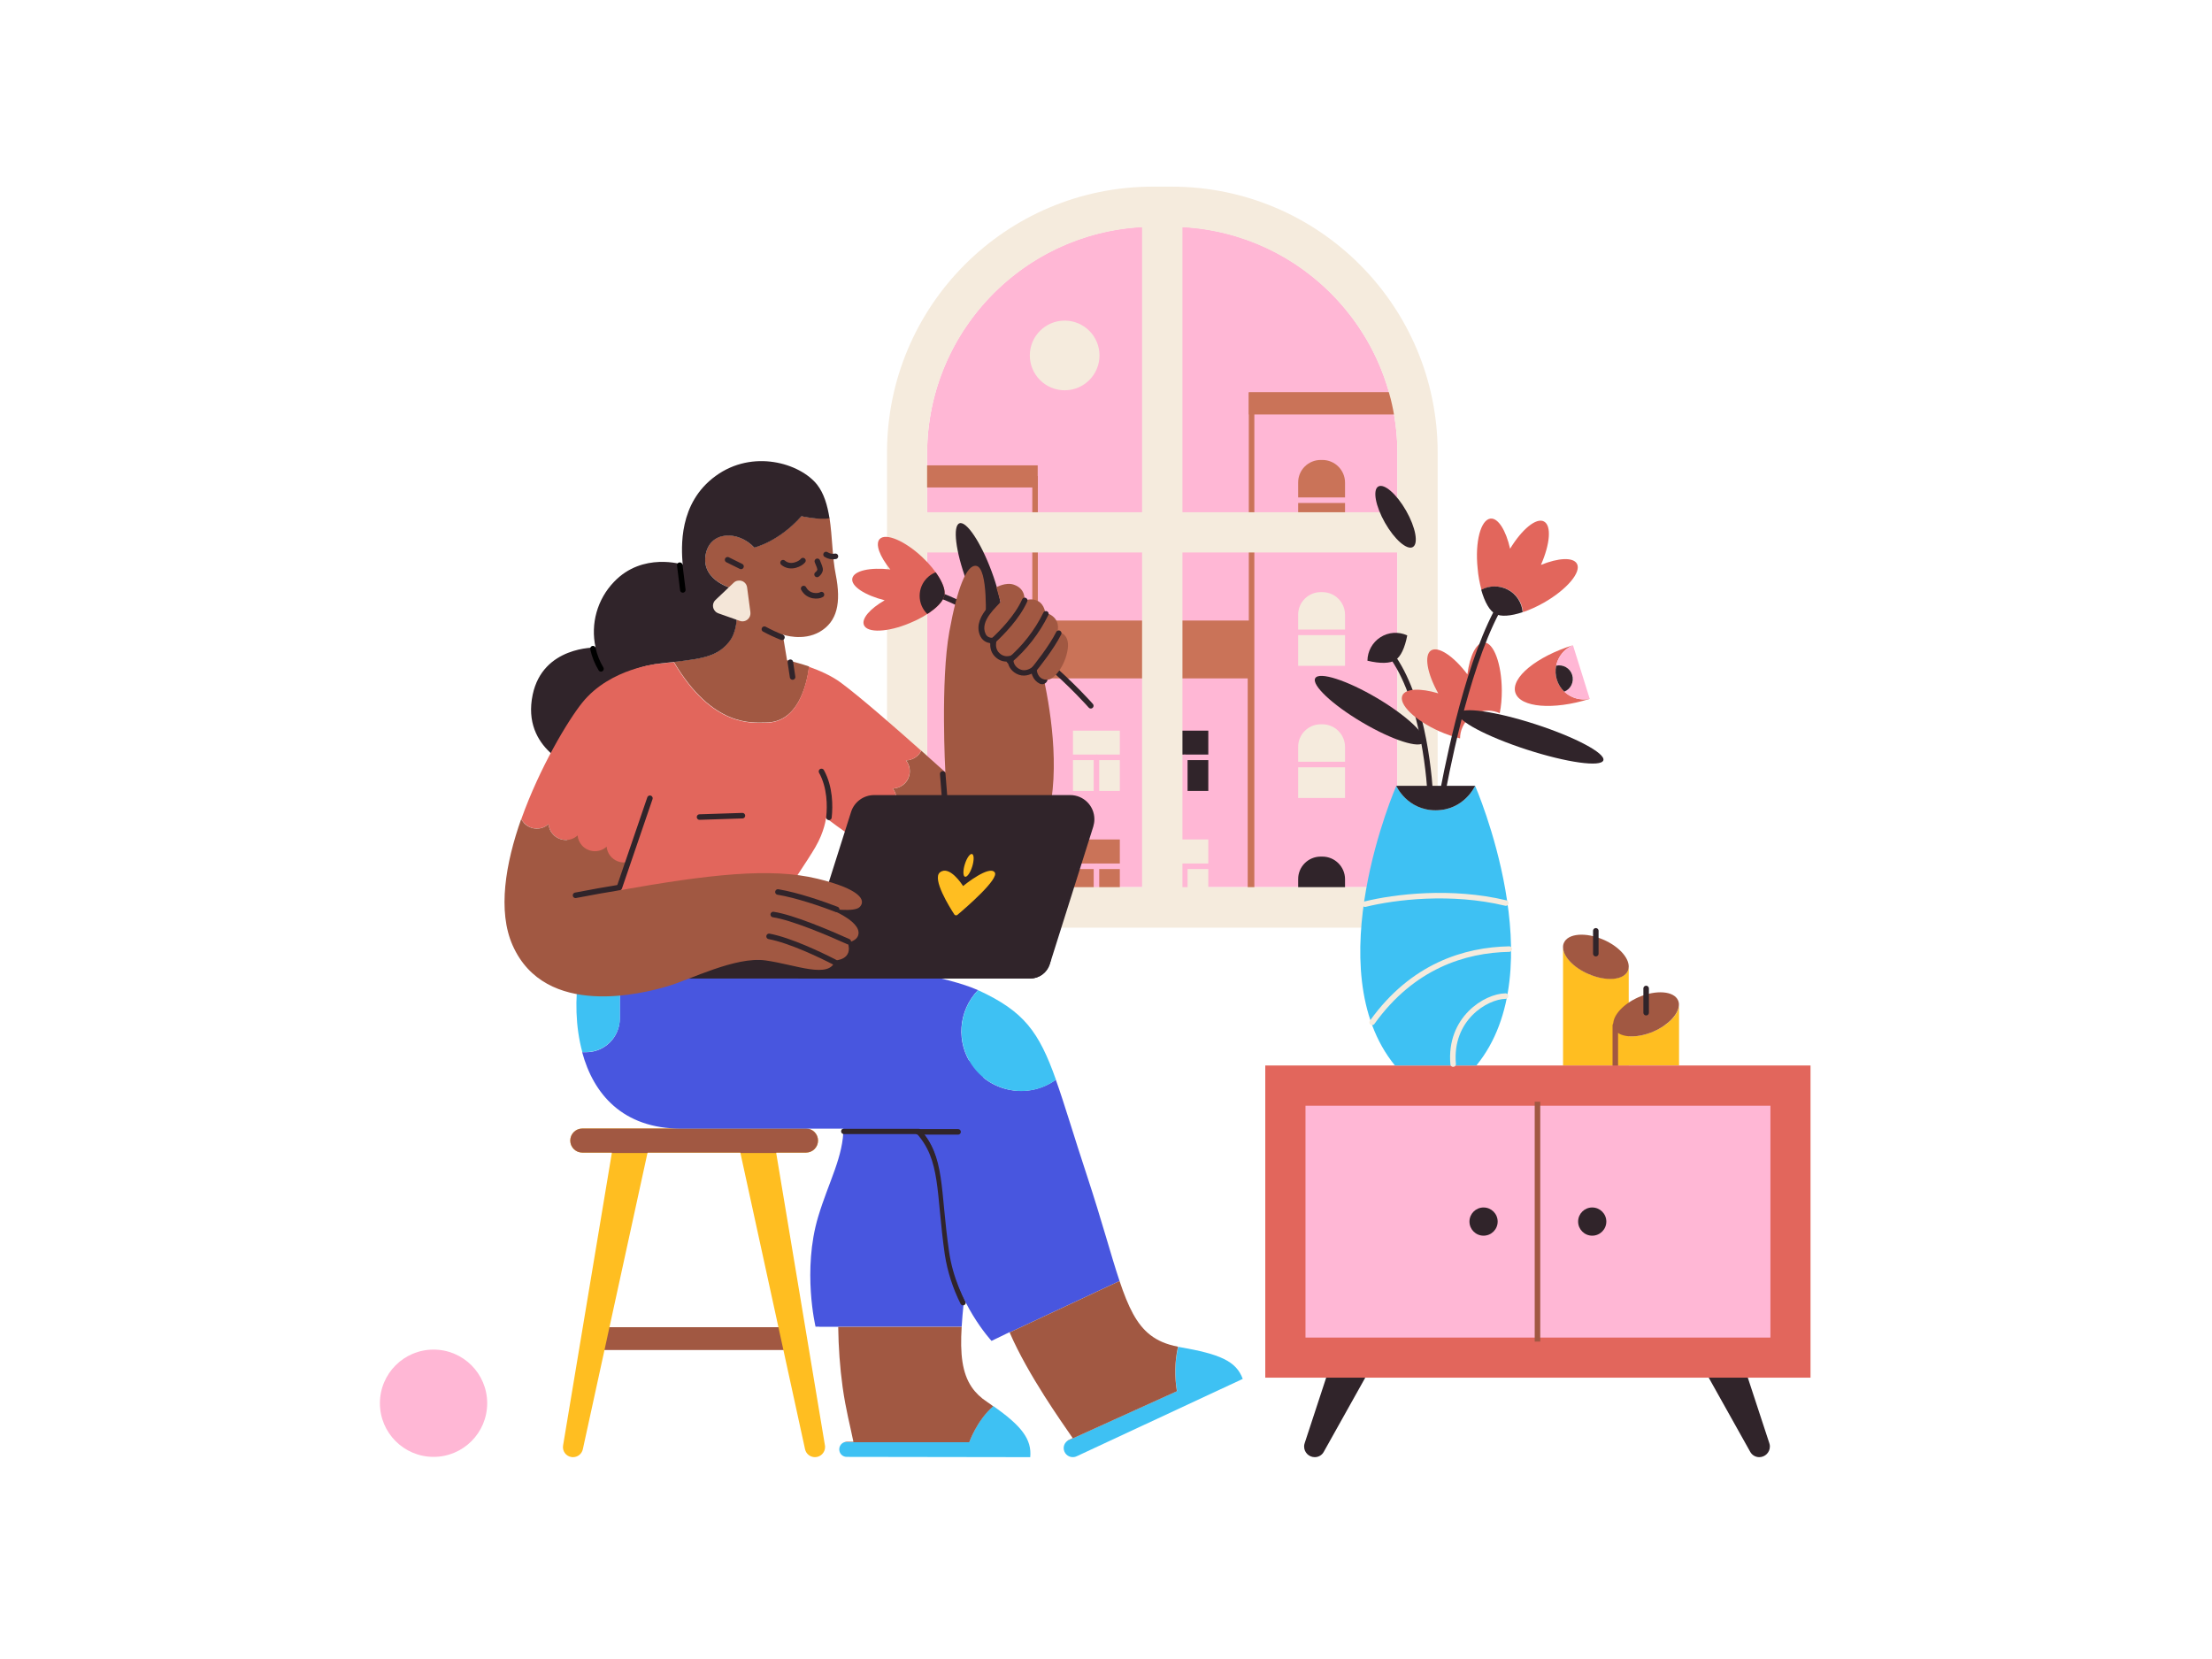 <?xml version="1.0" encoding="utf-8"?>
<!-- Generator: Adobe Illustrator 24.0.1, SVG Export Plug-In . SVG Version: 6.00 Build 0)  -->
<svg version="1.1" id="Layer_1" xmlns="http://www.w3.org/2000/svg" xmlns:xlink="http://www.w3.org/1999/xlink" x="0px" y="0px"
	 viewBox="0 0 1600 1200" style="enable-background:new 0 0 1600 1200;" xml:space="preserve">
<style type="text/css">
	.st0{fill:#FFB7D5;}
	.st1{fill:#CA7358;}
	.st2{fill:none;stroke:#FFB7D5;stroke-width:4;stroke-linecap:round;stroke-linejoin:round;}
	.st3{fill:#F5EBDD;}
	.st4{fill:#30242A;}
	.st5{fill:#FFBE21;}
	.st6{fill:#A15842;}
	.st7{fill:none;stroke:#A15842;stroke-width:4;stroke-linecap:round;stroke-miterlimit:10;}
	.st8{fill:none;stroke:#30242A;stroke-width:4;stroke-linecap:round;stroke-linejoin:round;}
	.st9{fill:#E2665C;}
	.st10{fill:none;stroke:#A15842;stroke-width:4;stroke-miterlimit:10;}
	.st11{fill:#4856DF;}
	.st12{fill:#3EC1F3;}
	.st13{clip-path:url(#SVGID_2_);}
	.st14{fill:none;}
	.st15{fill:none;stroke:#30242A;stroke-width:8;stroke-linecap:round;stroke-linejoin:round;}
	.st16{fill:none;stroke:#000000;stroke-width:4;stroke-linecap:round;stroke-miterlimit:10;}
	.st17{fill:#F4E6D8;}
	.st18{fill:none;stroke:#F5EBDD;stroke-width:4;stroke-linecap:round;stroke-linejoin:round;}
	.st19{fill:none;stroke:#30242A;stroke-width:4;stroke-linecap:round;stroke-miterlimit:10;}
</style>
<title>wfh_8</title>
<g id="Layer_6">
	<path class="st0" d="M835,163.9h11.5c90.7,0,164.3,73.6,164.3,164.3v313.5l0,0H670.6l0,0V328.2C670.6,237.5,744.2,163.9,835,163.9
		C835,163.9,835,163.9,835,163.9z"/>
	<path class="st1" d="M902.5,453v193.6H751.5V453H902.5 M906.5,449H747.5v201.6h158.9V449z"/>
	<rect x="747.5" y="449" class="st1" width="158.9" height="41.7"/>
	<path class="st1" d="M746.7,348.3v299.2h-90.8V348.3H746.7 M750.7,344.3h-98.8v307.2h98.8V344.3z"/>
	<path class="st1" d="M1027.3,287.8v358.8H907.3V287.8H1027.3 M1031.3,283.8H903.3v366.8h127.9V283.8z"/>
	<path class="st1" d="M955.3,332.7h1.2c9,0,16.4,7.3,16.4,16.4l0,0V386l0,0h-33.9l0,0v-36.9C938.9,340,946.3,332.7,955.3,332.7
		C955.3,332.7,955.3,332.7,955.3,332.7z"/>
	<line class="st2" x1="935.1" y1="361.8" x2="976.7" y2="361.8"/>
	<path class="st3" d="M955.3,428.3h1.2c9,0,16.4,7.3,16.4,16.4l0,0v36.9l0,0h-33.9l0,0v-36.9C938.9,435.7,946.3,428.3,955.3,428.3
		C955.3,428.3,955.3,428.3,955.3,428.3z"/>
	<line class="st2" x1="935.1" y1="457.4" x2="976.7" y2="457.4"/>
	<path class="st3" d="M955.3,523.9h1.2c9,0,16.4,7.3,16.4,16.4l0,0v36.9l0,0h-33.9l0,0v-36.9C938.9,531.3,946.3,523.9,955.3,523.9
		L955.3,523.9L955.3,523.9z"/>
	<line class="st2" x1="935.1" y1="553" x2="976.7" y2="553"/>
	<path class="st4" d="M955.3,619.6h1.2c9,0,16.4,7.3,16.4,16.4l0,0v33.9l0,0h-33.9l0,0v-33.9C938.9,626.9,946.3,619.6,955.3,619.6
		C955.3,619.6,955.3,619.6,955.3,619.6z"/>
	<rect x="903.3" y="283.8" class="st1" width="127.9" height="16"/>
	<rect x="651.8" y="336.6" class="st1" width="98.8" height="16"/>
	<rect x="776.1" y="528.5" class="st3" width="33.9" height="43.6"/>
	<line class="st2" x1="772.3" y1="547.8" x2="813.9" y2="547.8"/>
	<line class="st2" x1="793.1" y1="574" x2="793.1" y2="547.8"/>
	<rect x="776.1" y="607.2" class="st1" width="33.9" height="43.6"/>
	<line class="st2" x1="772.3" y1="626.6" x2="813.9" y2="626.6"/>
	<line class="st2" x1="793.1" y1="652.8" x2="793.1" y2="626.6"/>
	<rect x="840.1" y="528.5" class="st4" width="33.9" height="43.6"/>
	<line class="st2" x1="836.2" y1="547.8" x2="877.9" y2="547.8"/>
	<line class="st2" x1="857" y1="574" x2="857" y2="547.8"/>
	<rect x="840.1" y="607.2" class="st3" width="33.9" height="43.6"/>
	<line class="st2" x1="836.2" y1="626.6" x2="877.9" y2="626.6"/>
	<line class="st2" x1="857" y1="652.8" x2="857" y2="626.6"/>
	<circle class="st3" cx="770.1" cy="257.1" r="25.2"/>
	<rect x="627" y="641.8" class="st3" width="427.4" height="29.1"/>
	<path class="st3" d="M847.5,135H834c-106.3,0-192.4,86.1-192.4,192.4v343.5h398.3V327.4C1039.9,221.1,953.7,135,847.5,135z
		 M826.2,641.8H670.6V399.6h155.5V641.8z M826.2,370.5H670.6v-42.1c0-87.3,68.3-159.4,155.5-164.1V370.5z M1010.8,641.8H855.3V399.6
		h155.5V641.8z M1010.8,370.5H855.3V164.3c87.2,4.7,155.5,76.7,155.5,164.1V370.5z"/>
	<circle class="st0" cx="313.6" cy="1015" r="38.8"/>
	<path class="st5" d="M1178.1,699c0,1.1-0.2,2.1-0.6,3.1c-3,6.8-15.8,7.8-28.6,2.3c-10.7-4.7-17.9-12.5-18.3-18.9l0,0v85.3h47.5
		L1178.1,699L1178.1,699z"/>
	<path class="st6" d="M1159.8,679.7c-12.8-5.6-25.6-4.6-28.6,2.3c-0.5,1.1-0.7,2.3-0.6,3.6c0.3,6.4,7.6,14.3,18.3,18.9
		c12.8,5.6,25.6,4.6,28.6-2.3c0.4-1,0.6-2,0.6-3.1C1178.1,692.5,1170.7,684.4,1159.8,679.7z"/>
	<path class="st5" d="M1214.5,727.1c-0.3,6.4-7.6,14.3-18.3,18.9c-12.8,5.6-25.6,4.6-28.6-2.3c-0.4-1-0.6-2-0.6-3.1l0,0v30h47.5
		L1214.5,727.1L1214.5,727.1z"/>
	<path class="st6" d="M1213.8,723.6c-3-6.8-15.8-7.8-28.6-2.3c-10.9,4.8-18.3,12.9-18.3,19.4c0,1.1,0.2,2.1,0.6,3.1
		c3,6.8,15.8,7.8,28.6,2.3c10.7-4.7,17.9-12.5,18.3-18.9C1214.5,725.9,1214.3,724.7,1213.8,723.6z"/>
	<line class="st7" x1="1168.4" y1="770.7" x2="1168.4" y2="741.7"/>
	<line class="st8" x1="1154.3" y1="673.3" x2="1154.3" y2="689.8"/>
	<line class="st8" x1="1190.7" y1="715" x2="1190.7" y2="732.5"/>
	<path class="st4" d="M951,1054L951,1054c-4.2,0-7.7-3.4-7.7-7.7c0-0.8,0.1-1.6,0.4-2.4l24-73.1c1-3.1,4-5.3,7.3-5.3h16.8
		c4.2,0,7.7,3.4,7.7,7.7c0,1.3-0.3,2.6-1,3.7l-40.9,73.1C956.3,1052.5,953.8,1054,951,1054z"/>
	<path class="st4" d="M1272.5,1054L1272.5,1054c4.2,0,7.7-3.4,7.7-7.7c0-0.8-0.1-1.6-0.4-2.4l-24-73.1c-1-3.1-4-5.3-7.3-5.3h-16.8
		c-4.2,0-7.7,3.4-7.7,7.7c0,1.3,0.3,2.6,1,3.7l40.9,73.1C1267.2,1052.5,1269.8,1054,1272.5,1054z"/>
	<rect x="915.2" y="770.7" class="st9" width="394.4" height="225.8"/>
	<rect x="944.3" y="799.8" class="st0" width="336.3" height="167.7"/>
	<line class="st10" x1="1112.1" y1="796.9" x2="1112.1" y2="970.4"/>
	<circle class="st4" cx="1151.7" cy="883.6" r="10.2"/>
	<circle class="st4" cx="1073.1" cy="883.6" r="10.2"/>
	<rect x="430.8" y="960" class="st6" width="142.5" height="16.5"/>
	<path class="st5" d="M596.7,1045.5l-35.3-211.8H583c4.8,0,8.7-3.9,8.7-8.7c0-4.8-3.9-8.7-8.7-8.7H421.2c-4.8,0-8.7,3.9-8.7,8.7
		c0,4.8,3.9,8.7,8.7,8.7h21.4l-35.3,211.8c-0.7,4,2,7.8,6,8.4c0.4,0.1,0.8,0.1,1.2,0.1l0,0c3.4,0,6.4-2.4,7.1-5.8l46.8-214.5h67.1
		l46.8,214.5c0.7,3.4,3.7,5.8,7.2,5.8l0,0c4,0,7.3-3.3,7.3-7.3C596.8,1046.3,596.8,1045.9,596.7,1045.5z"/>
	<path class="st6" d="M583,833.7c4.8,0,8.7-3.9,8.7-8.7c0-4.8-3.9-8.7-8.7-8.7H421.2c-4.8,0-8.7,3.9-8.7,8.7c0,4.8,3.9,8.7,8.7,8.7
		h21.4v0.3h25.8l0.1-0.3h67.1l0.1,0.3h25.8v-0.3H583z"/>
	<path class="st11" d="M592.6,959.7h103c1.3-21.9,5.8-50.9,9.6-90.1c3.4-34.8,6.3-63.9,6.1-88c-0.3-40.1-103,8.4-103,8.4
		c0,8.8,1.8,17.2,1.8,25.3c0.1,21.2-10.6,39.2-18.3,64.8c-11.6,38.8-1.9,79.5-1.9,79.5H592.6z"/>
	<path class="st12" d="M701.1,1043.1h-90.2c-2.9,0.9-4.5,4-3.6,6.9c0.7,2.3,2.8,3.8,5.2,3.8l132.7,0.2c1.2-12.9-6.2-22.6-26.8-37
		C706.6,1027.2,701.1,1043.1,701.1,1043.1z"/>
	<path class="st6" d="M713.8,1013.9c-4.3-2.8-8-6.3-10.9-10.5c-7-10.3-8.5-24.1-7.3-43.6h-89.3c0.2,14.6,1.2,29.1,3.2,43.6
		c2.3,16.4,5.4,27.6,7.8,39.5h-4.7c-0.6,0-1.1,0.1-1.7,0.3h90.2c0,0,5.5-15.8,17.3-26C716.9,1016,715.4,1015,713.8,1013.9z"/>
	<path class="st8" d="M696.6,942.2c-5.5-11-9.3-22.8-11.2-34.9c-6.5-45.4-2.7-68.6-21.1-89h-53.9"/>
	<path class="st11" d="M730.2,963.6l0.1,0.2l79.5-37.2c-6.2-18.5-12.7-43.2-23.3-75.4c-10-30.2-16.5-52.7-22.8-70.2
		c-19.3,13.9-46.3,9.5-60.2-9.8c-12.2-16.9-10.5-40,3.9-55C665,697,514.2,684.5,514.2,684.5l-85.3-12.6c-4.5,7.4-8.3,19.2-10.4,33
		h29.8v31.9c0,13.4-10.9,24.3-24.3,24.3h-1.7c-0.4,0-0.8,0-1.2,0c8.1,30,29.1,55.3,71.8,55.3h172.5c18.4,20.3,14.5,43.6,21.1,89
		c5.3,37.1,30.7,64.5,30.7,64.5L730.2,963.6z"/>
	<path class="st12" d="M851.4,1006.2l-79.2,35.9c-3,2.1-3.7,6.1-1.6,9.1c1.8,2.6,5.3,3.5,8.1,2.2l120.2-56c-4.7-13-16.8-18-45.5-23
		l-1.2-0.2C849.8,984.7,849.5,995.6,851.4,1006.2z"/>
	<path class="st6" d="M852.1,974.1c-8.3-1.6-14.7-4.3-20.1-8.5c-9.9-7.7-15.9-20.2-22.2-39l-79.5,37.2c6.7,15.5,16.2,31.8,25.2,46
		c7.9,12.4,15.4,23.2,20.4,30.4l-2.9,1.4c-0.3,0.2-0.6,0.3-0.9,0.6l79.2-35.9C849.5,995.6,849.7,984.7,852.1,974.1z"/>
	<path class="st12" d="M738.6,789.2c9,0,17.9-2.8,25.2-8.2c-12.4-34.9-23.2-49.4-55.7-64.5l-0.6-0.3c-16.5,17.2-15.9,44.5,1.3,61
		C716.8,784.8,727.5,789.1,738.6,789.2L738.6,789.2z"/>
	<path class="st12" d="M424,761c13.4,0,24.3-10.9,24.4-24.3v-31.9h-29.8c-2.6,17.3-2.5,37.6,2.6,56.2c0.4,0,0.8,0,1.2,0L424,761z"/>
	<line class="st8" x1="664" y1="818.7" x2="693" y2="818.7"/>
	<path class="st8" d="M789,510.5c0,0-52.3-60.1-114.2-81.9"/>
	<path class="st9" d="M624.9,452.1c-1.9-4.6,4.4-11.8,15-17.9c-14.3-3.6-24.5-10.2-23.4-15.8s12.9-8.2,27.5-6.5
		c-7.7-9.4-11.1-18.4-7.7-22c4.3-4.6,18.1,1.2,30.7,13c11,10.3,17.5,21.8,16.1,27.6c-0.8,5.9-10.9,14.4-24.8,20.1
		C642.2,457.4,627.3,458,624.9,452.1z"/>
	<g>
		<defs>
			<path id="SVGID_1_" d="M624.9,452.1c-1.9-4.6,4.4-11.8,15-17.9c-14.3-3.6-24.5-10.2-23.4-15.8s12.9-8.2,27.5-6.5
				c-7.7-9.4-11.1-18.4-7.7-22c4.3-4.6,18.1,1.2,30.7,13c11,10.3,17.5,21.8,16.1,27.6c-0.8,5.9-10.9,14.4-24.8,20.1
				C642.2,457.4,627.3,458,624.9,452.1z"/>
		</defs>
		<clipPath id="SVGID_2_">
			<use xlink:href="#SVGID_1_"  style="overflow:visible;"/>
		</clipPath>
		<g class="st13">
			<circle class="st4" cx="683.5" cy="431" r="18.3"/>
		</g>
	</g>
	
		<ellipse transform="matrix(0.938 -0.348 0.348 0.938 -100.659 272.425)" class="st4" cx="707.8" cy="416.4" rx="9.7" ry="40.7"/>
	<path class="st8" d="M721.1,458.2c0,0,7.8,21.3,3.9,43.6"/>
	<path class="st14" d="M460.9,665.1L554,667c0,0,2.3-3.4,5.8-8.5l-109-2.7L460.9,665.1z"/>
	<path class="st6" d="M579.6,373.3c-16.5,18.6-34.1,22.7-34.1,22.7c-11.4-12.4-32-12.4-35.1,5.2C506.9,420.6,531,426,531,426
		s6.1,25.1-3.2,37.5c-8.2,11-18.8,12.8-40.4,15.2c28.2,47.7,57,43.9,66.6,43.9c23,0,29.5-26.7,31.3-40.5c-5.2-1.8-10.6-3.3-16-4.5
		l-3.1-18.6c0,0,14.5,5.2,26.9-2.1s15.5-20.7,11.4-41.4c-2.5-12.3-2.4-27.4-4.5-40.9C591.7,376.1,579.6,373.3,579.6,373.3z"/>
	<path class="st6" d="M751.7,477.1c-4.4-17.6-38.8-27.1-38.8-27.1s2.1-39.4-6.8-40.7c-6.8-1-13.6,15.5-19.4,47.5
		c-6.5,35.7-2.9,101.8-2.9,101.8s-7.2-6.5-17.4-15.6c-2.1,4.2-6.3,6.9-11,7c4.3,5.5,3.4,13.4-2.1,17.7c-2.2,1.7-4.8,2.6-7.5,2.7
		c4.3,5.5,3.4,13.4-2.1,17.7c-2.2,1.7-4.8,2.6-7.5,2.7c4.3,5.5,3.4,13.4-2.1,17.7c-2.5,2-5.7,2.9-8.9,2.7
		c21.2,13.8,50.1,29.9,69.3,29.9C795.3,640.9,754.6,488.7,751.7,477.1z"/>
	<path class="st9" d="M637.6,603.8c2-4.3,1.5-9.4-1.5-13.2c6.9-0.1,12.5-5.9,12.3-12.8c-0.1-2.7-1-5.4-2.7-7.5
		c6.9-0.1,12.5-5.9,12.3-12.8c-0.1-2.7-1-5.4-2.7-7.5c4.7-0.1,8.9-2.8,11-7c-17.6-15.7-44.1-38.9-58.2-49.3c-6.8-5-15.5-8.8-23-11.4
		c-1.8,13.8-8.2,40.5-31.2,40.5c-9.5,0-38.4,3.8-66.6-43.9l-9.1,1c-31.2,3.5-45.4,20.3-53.8,40.3c-5.2,12.4-9.3,35.2-9.3,35.2
		c-3.2,20.8-4.9,41.9-4.9,63l40.6,37.5l108.9,2.7c8.7-12.9,24.7-36.6,30-45.7c6.8-11.6,7.8-21.3,7.8-21.3s11.6,9.1,27.6,19.5
		C630.4,611.4,635.4,608.5,637.6,603.8z"/>
	<path class="st4" d="M591,350.5c-12.4-15.5-46.5-25.8-73.4-6.2s-24.8,51.7-23.8,64.1c0,0-28.9-9.3-49.6,12.4
		c-12.2,12.6-17.2,30.5-13.4,47.6c0,0-38.1-1.1-45.5,34.1c-4.2,20,3.6,33.3,12.4,41.6c5.1,4.8,11.1,8.6,17.6,11.2
		c0,0,4.1-22.7,9.3-35.2c8.4-20.1,22.6-36.9,53.8-40.3l9.1-1c21.6-2.4,32.2-4.3,40.4-15.2c9.3-12.4,3.2-37.5,3.2-37.5
		s-24.1-5.4-20.7-24.8c3.1-17.6,23.8-17.6,35.2-5.2c0,0,17.6-4.1,34.1-22.7c0,0,12.1,2.8,20.3,1.5C598.5,365.4,596,356.9,591,350.5z
		"/>
	<path class="st15" d="M753.8,490.9c-2.9-1.4-4.7-4.8-4.2-11.3c0,0-6.1,7.6-12.5,4.2s-3.9-10.7-3.9-10.7s-5.8,3.9-10.7-1
		c-4.4-4.4-1-11.6-1-11.6s-6.4,2.6-8.7-1.9c-2.9-5.7,0.6-11.7,4.4-16.3"/>
	<path class="st16" d="M428.9,469.2c1.1,5.2,3.1,10.1,5.8,14.6"/>
	<line class="st8" x1="681.9" y1="559.8" x2="684.3" y2="590"/>
	<path class="st8" d="M594.2,558c6.3,11.4,6.3,25.1,5.4,33.2"/>
	<line class="st8" x1="537" y1="590" x2="506" y2="591"/>
	<path class="st8" d="M565.6,461c-4.3-1.7-8.6-3.7-12.7-5.9"/>
	<line class="st8" x1="573.3" y1="489.7" x2="571.7" y2="479"/>
	<line class="st16" x1="491.7" y1="408.8" x2="493.9" y2="426.7"/>
	<path class="st8" d="M594.2,430.1c-2.2,1.4-9.5,1.9-12.9-4.4"/>
	<line class="st8" x1="536" y1="409.7" x2="526.3" y2="404.9"/>
	<path class="st8" d="M580.8,405.5c-1.5,2.1-8.9,6.2-14.4,1.5"/>
	<path class="st8" d="M604.3,402.4c-2.3,0.5-4.8,0-6.8-1.3"/>
	<path class="st8" d="M591.2,406c1.1,2.5,2.2,5.3,2,6.3c-0.3,1.3-1.1,2.4-2.2,3.2"/>
	<path class="st17" d="M530.7,421.5l-13.2,12.5c-2.3,2.2-2.4,5.8-0.2,8.1c0.6,0.7,1.4,1.2,2.2,1.5l15.6,5.5c3,1.1,6.3-0.5,7.4-3.5
		c0.3-0.9,0.4-1.8,0.3-2.7l-2.4-18c-0.4-3.2-3.3-5.4-6.5-4.9C532.7,420.1,531.6,420.6,530.7,421.5z"/>
	<path class="st6" d="M720.7,424.8c0,0,6.8-3.9,12.6-1.9c9,3,7.7,11.4,7.7,11.4s12.6-4.5,15.1,8.8c0,0,11.4,2.5,8.8,13.9
		c0,0,9.2,0.5,7.4,12.6s-9.9,22.1-14.7,22.1c-5,0-8.5-3.1-7.8-12c0,0-6.1,7.6-12.5,4.2s-3.9-10.7-3.9-10.7s-5.8,3.9-10.7-1
		c-4.4-4.4-1-11.6-1-11.6s-6.4,2.6-8.7-1.9c-4.8-9.7,8.5-20.1,10.7-23.3L720.7,424.8z"/>
	<path class="st8" d="M717.8,464c6.7-6.1,18-17.6,23.4-29.7"/>
	<path class="st8" d="M730,478c11.1-9.4,20.1-21,26.5-34"/>
	<path class="st8" d="M747.1,485.2c3-3.7,13.5-16.8,18.7-27.2"/>
	<path class="st4" d="M745.3,707.8H577.4l38.2-120.5c2.3-7.3,9.1-12.2,16.7-12.2h141.8c9.7,0,17.5,7.8,17.5,17.5
		c0,1.8-0.3,3.6-0.8,5.3l-31.5,99.7C757.3,703.6,751.7,707.7,745.3,707.8z"/>
	<path class="st4" d="M480,694.2c-1.7,5.5,1.3,11.3,6.8,13.1c1,0.3,2.1,0.5,3.1,0.5h255.3c6.4,0,12.1-4.2,14-10.3l1-3.3H480z"/>
	<path class="st5" d="M719.5,631c-3.9-5.3-21.6,8.8-22.9,9.9c-0.7-1.2-9.9-15.3-16.7-9.9c-5.9,4.6,7,25.3,10.5,30.6
		c0.6,0.6,1.5,0.7,2.2,0.1c0,0,0.1-0.1,0.1-0.1C699,656.3,722.9,635.6,719.5,631z"/>
	
		<ellipse transform="matrix(0.297 -0.955 0.955 0.297 -105.754 1109.077)" class="st5" cx="700.7" cy="626.4" rx="8.6" ry="2.8"/>
	<path class="st9" d="M383.8,598.5c4.4,1.7,9.5,0.8,13-2.4c0.6,6.9,6.7,12,13.6,11.4c2.7-0.2,5.3-1.4,7.4-3.2
		c0.6,6.9,6.7,12,13.7,11.4c2.7-0.2,5.3-1.4,7.3-3.2c0.6,6.9,6.7,12,13.6,11.4c0.8-0.1,1.6-0.2,2.3-0.4l15.1-40.6
		c5.8-15.6,8.6-32.2,8.1-48.8l-1.5-54c0,0-34.9,2.9-55.2,28.1c-10.4,12.9-30.9,47.1-44.1,84.2C378.5,595.1,380.9,597.3,383.8,598.5z
		"/>
	<path class="st6" d="M446.8,623c-4.5-1.7-7.6-5.8-8-10.6c-5.1,4.7-13.1,4.3-17.8-0.8c-1.8-2-3-4.6-3.2-7.3
		c-5.1,4.7-13.1,4.3-17.8-0.8c-1.9-2-3-4.6-3.2-7.4c-5.1,4.7-13.1,4.3-17.8-0.8c-0.8-0.9-1.4-1.8-2-2.9
		c-11.4,32.2-17.2,66.6-6.2,91.4c23.7,53.4,94.9,34.6,111.7,29.7s49.4-21.8,71.2-18.8s46.5,13.8,50.4,0c0,0,13.3-0.3,9.1-13
		c0,0,6.7-0.8,7.7-5.8c2-9.9-21.8-18.8-21.8-18.8s18.8,3,22.7-1c5-5,0.1-13.1-30.5-20.5c-33.7-8.2-78.2-3.2-144.4,8.6l7.8-20.8
		C452.1,624.1,449.3,624,446.8,623z"/>
	<line class="st8" x1="470.1" y1="577.4" x2="448" y2="642"/>
	<path class="st8" d="M605.2,657.8c-10.7-4.1-28.6-10.3-42.5-12.6"/>
	<path class="st8" d="M613.6,681.1c-13.8-6.2-40.2-17.5-54.3-19.6"/>
	<path class="st8" d="M447.1,642.1c-7.4,1.2-19.1,3.2-30.8,5.5"/>
	<path class="st8" d="M603.8,696c-10.3-5.3-32.2-15.8-47.5-18.7"/>
	<path class="st12" d="M1067,568.4c0,0-7.9,17.7-28.5,17.7s-28.5-17.7-28.5-17.7s-58,132.6-1,202.3h58.9
		C1124.9,701,1067,568.4,1067,568.4z"/>
	<path class="st4" d="M1038.5,586.1c20.6,0,28.5-17.7,28.5-17.7h-57C1009.9,568.4,1017.8,586.1,1038.5,586.1z"/>
	<path class="st18" d="M1091.7,686.5c-32.1,0.6-70,12.2-99.2,53"/>
	<path class="st18" d="M987.4,654c21.5-5.3,62.3-10.3,101.8-0.8"/>
	<path class="st18" d="M1089,720.5c-14.3,0.2-40.8,16.4-37.9,49.2"/>
	<path class="st19" d="M1034.9,580.2c-0.6-14.3-4.4-70.9-26.9-104.1"/>
	
		<ellipse transform="matrix(0.508 -0.861 0.861 0.508 45.132 1106.006)" class="st4" cx="990.9" cy="513.5" rx="10.3" ry="45.6"/>
	
		<ellipse transform="matrix(0.869 -0.495 0.495 0.869 -52.461 548.916)" class="st4" cx="1009.3" cy="373.4" rx="8.8" ry="25.2"/>
	<path class="st9" d="M1014.4,503c2.3-5,12.9-5.4,25.9-1.5c-8-14.3-10.4-27.6-5.2-31s16.5,4.2,26.3,17.3c1.7-13.4,6.4-23,12-23.1
		c7.1,0,12.8,15.6,12.9,34.8c0,5.5-0.4,11-1.5,16.4c-10.2-4.7-22.3-0.2-26.9,10c-1.2,2.6-1.8,5.4-1.8,8.2c-5.2-1.3-10.2-3-15.1-5.2
		C1023.4,521,1011.5,509.4,1014.4,503z"/>
	<path class="st4" d="M998.4,461c5.8-3.8,13.2-4.3,19.5-1.4c-1.7,9-4.8,15.6-8.6,17.8c-3.6,2.6-11.1,2.7-20.2,0.5
		C989.2,471,992.7,464.7,998.4,461z"/>
	<path class="st19" d="M1042.4,579.3c2.8-15.7,17.1-92.9,40.1-136.6"/>
	
		<ellipse transform="matrix(0.308 -0.951 0.951 0.308 259.548 1422.43)" class="st4" cx="1107.8" cy="532.8" rx="9.7" ry="55"/>
	<path class="st9" d="M1078.2,375.1c5.5-0.5,11.1,8.6,14.1,21.8c8.5-14,18.9-22.7,24.5-19.7s4.4,16.4-2.2,31.4
		c12.6-5.1,23.2-5.7,26-0.9c3.5,6.1-7.3,18.8-24,28.3c-4.8,2.7-9.8,5-15,6.8c-0.9-11.2-10.8-19.5-22-18.5c-2.8,0.2-5.5,1.1-8,2.4
		c-1.4-5.1-2.4-10.4-2.8-15.7C1066.8,391.8,1071.1,375.8,1078.2,375.1z"/>
	<path class="st4" d="M1090.6,426.5c6.2,3.2,10.2,9.4,10.8,16.3c-8.7,2.9-16,3.4-19.7,1.2c-4-1.8-7.8-8.4-10.3-17.4
		C1077.4,423.4,1084.6,423.4,1090.6,426.5z"/>
	<path class="st9" d="M1137.8,466.7L1137.8,466.7c-10.4,4.4-15.3,16.3-11.1,26.6c3.8,9.1,13.5,14.2,23.2,12.1v0.1
		c-26.3,8.3-50.4,6.3-53.8-4.5S1111.4,474.9,1137.8,466.7z"/>
	<path class="st0" d="M1131.5,500.3c5.1-2,7.5-7.8,5.5-12.8c-1.8-4.5-6.7-7.1-11.4-5.9c1.3-6.7,5.9-12.2,12.2-14.8l12.1,38.7
		C1143.3,506.9,1136.4,505,1131.5,500.3z"/>
	<path class="st4" d="M1137.2,488.2c1.5,4.9-0.9,10.2-5.7,12.1c-5.1-4.8-7.3-11.9-5.9-18.8C1130.6,480.4,1135.7,483.3,1137.2,488.2z
		"/>
</g>
</svg>
